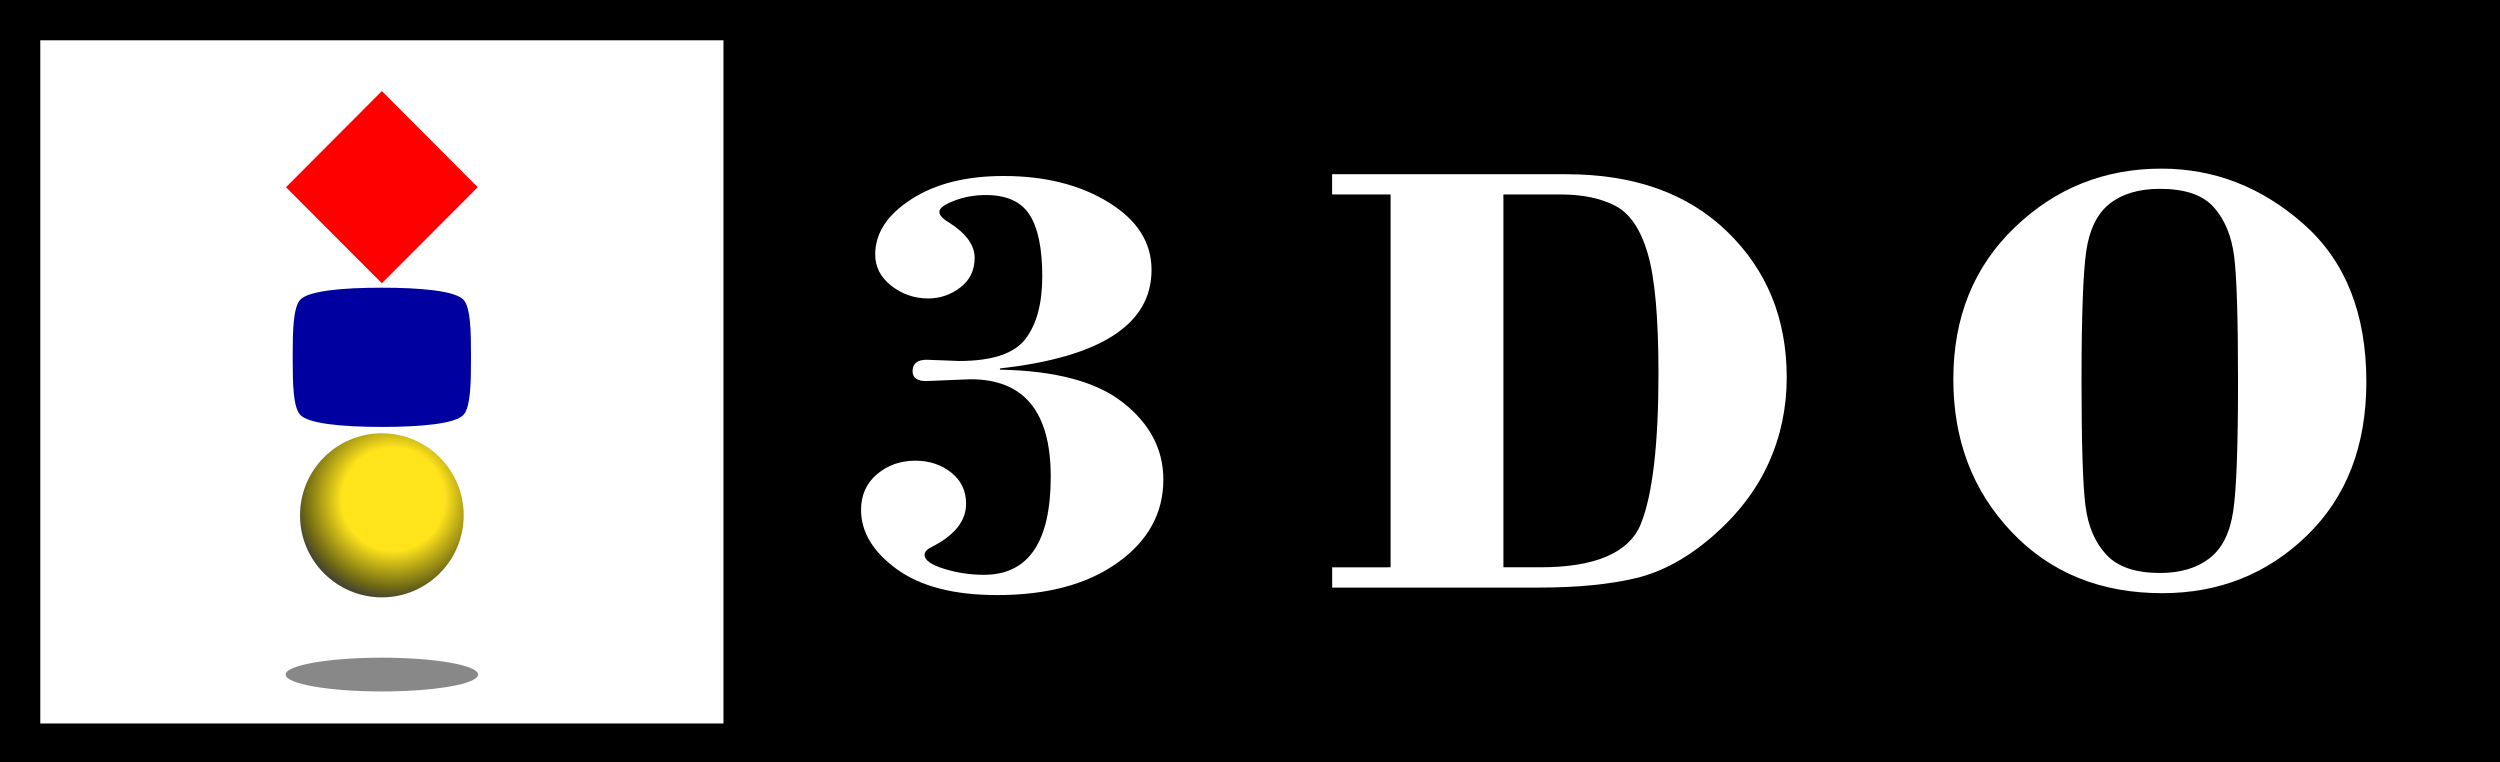 <?xml version="1.0" encoding="UTF-8" standalone="no"?>
<!-- Created with Inkscape (http://www.inkscape.org/) -->

<svg
   width="1016mm"
   height="309.88mm"
   viewBox="0 0 1016 309.88"
   version="1.1"
   id="svg1"
   inkscape:version="1.3.2 (091e20e, 2023-11-25, custom)"
   sodipodi:docname="3do.svg"
   xmlns:inkscape="http://www.inkscape.org/namespaces/inkscape"
   xmlns:sodipodi="http://sodipodi.sourceforge.net/DTD/sodipodi-0.dtd"
   xmlns="http://www.w3.org/2000/svg"
   xmlns:svg="http://www.w3.org/2000/svg">
  <rect x="0" y="0" width="1016" height="309.88" fill="#333333" stroke="none"/>
  <sodipodi:namedview
     id="namedview1"
     pagecolor="#ffffff"
     bordercolor="#000000"
     borderopacity="0.25"
     inkscape:showpageshadow="2"
     inkscape:pageopacity="0.0"
     inkscape:pagecheckerboard="0"
     inkscape:deskcolor="#d1d1d1"
     inkscape:document-units="mm"
     inkscape:zoom="0.28645984"
     inkscape:cx="3616.5628"
     inkscape:cy="1897.2991"
     inkscape:window-width="3840"
     inkscape:window-height="2054"
     inkscape:window-x="-11"
     inkscape:window-y="-11"
     inkscape:window-maximized="1"
     inkscape:current-layer="layer1" />
  <defs
     id="defs1">
    <radialGradient
       id="SVGID_1_"
       cx="-4249.296"
       cy="20521.629"
       r="151.532"
       gradientTransform="translate(4852.24,-19756.144)"
       gradientUnits="userSpaceOnUse">
				<stop
   offset="0.522"
   style="stop-color:#FFE41B"
   id="stop3" />

				<stop
   offset="0.893"
   style="stop-color:#716A13"
   id="stop4" />

				<stop
   offset="1"
   style="stop-color:#49482E"
   id="stop5" />

			</radialGradient>
  </defs>
  <g
     inkscape:label="Layer 1"
     inkscape:groupmode="layer"
     id="layer1"
     transform="translate(402.96,6.35)">
    <g
       id="g10"
       transform="matrix(0.265,0,0,0.265,-402.96,-6.35)">
	<rect
   width="3840"
   height="1171.2"
   id="rect1"
   x="0"
   y="0" />

	<g
   id="g3">
		<path
   class="st0"
   d="m 1533.5,565 v 1.9 c 85.5,1.6 148.7,18.6 189.4,51 40.8,32.4 61.2,71.6 61.2,117.6 0,51.3 -23.2,93.7 -69.6,127 -46.3,33.4 -108.1,50.1 -185.1,50.1 -66.6,0 -117.9,-13.3 -154.3,-39.9 -36.4,-26.6 -54.6,-56.8 -54.6,-90.8 0,-22.6 8.2,-40.9 24.5,-54.7 16.3,-13.8 35.9,-20.7 58.7,-20.7 21.4,0 39.8,6.1 55,18.1 15.3,12.2 22.9,28.2 22.9,47.9 0,26.5 -17.7,48.6 -53.2,66.5 -6.9,3.5 -10.5,7.5 -10.5,11.8 0,8.2 9.9,15.3 29.9,21.5 19.9,6.2 40.2,9.2 61.1,9.2 68.3,0 102.5,-50.2 102.5,-150.7 0,-99.5 -41.1,-149.2 -123.1,-149.2 l -68.1,2.8 c -13.7,0 -20.7,-5 -20.7,-15.2 0,-11.6 7.2,-17.5 21.7,-17.5 l 49.6,1.9 c 50.6,0 84.5,-11.2 101.8,-33.8 17.3,-22.5 25.8,-54.5 25.8,-96.1 0,-42.8 -6.5,-74.3 -19.5,-94.4 -13,-20.2 -35.4,-30.2 -67,-30.2 -17.2,0 -33.4,2.9 -48.5,8.7 -15.1,5.8 -22.8,11.5 -22.8,17.1 0,5.2 5,10.7 14.9,16.4 26,16.6 39.2,34.6 39.2,54 0,19.1 -7.2,34.2 -21.9,45.5 -14.6,11.2 -31,16.9 -49.3,16.9 -21.1,0 -39.9,-6.5 -56.4,-19.3 -16.5,-12.9 -24.9,-28.8 -24.9,-48.1 0,-32.6 18.4,-60.9 55.2,-84.6 36.8,-23.9 83.9,-35.8 141.6,-35.8 63.7,0 117.5,13.5 161.2,40.5 43.9,27 65.8,61.4 65.8,103.7 -0.1,83.3 -77.6,133.6 -232.5,150.9 z"
   id="path1"
   style="fill:#ffffff" />

		<path
   class="st0"
   d="M 2305.6,298.2 V 870 h 56 c 85.6,0 137.3,-22.5 155.1,-67.3 17.8,-44.9 26.7,-121.7 26.7,-230.4 0,-85 -5.5,-146.2 -16.4,-183.3 -10.8,-37.2 -27.4,-61.6 -49.6,-73.3 -22.2,-11.6 -50.4,-17.5 -84.5,-17.5 z M 2132.6,870 V 298.2 h -89.7 v -31 h 359.4 c 103.9,0 186.3,29.4 246.9,88.4 60.6,58.9 90.9,133.3 90.9,223.1 0,46.5 -9.2,90.4 -27.7,131.3 -18.5,41 -46.9,78.3 -85.3,111.8 -38.4,33.5 -77.8,55.1 -118.2,64.8 -40.4,9.6 -89.9,14.5 -148.8,14.5 H 2043 v -31 z"
   id="path2"
   style="fill:#ffffff" />

		<path
   class="st0"
   d="m 3432.2,584.4 c 0,-97 -2,-161 -6,-191.8 -4.1,-31 -14.4,-55.8 -31.1,-74.7 -16.7,-18.9 -44.2,-28.3 -82.6,-28.3 -32.3,0 -58.1,7.7 -77.3,22.9 -19.2,15.3 -31.1,39.8 -35.9,73.5 -4.7,33.7 -7.1,99.6 -7.1,197.5 0,97 2,161.2 6.1,192.5 4,31.3 14.7,56.3 32.2,74.9 17.4,18.6 44.7,27.8 82.1,27.8 30.9,0 56.2,-7.4 75.7,-22.4 19.5,-15 31.7,-39.3 36.6,-73 5,-33.7 7.3,-100.1 7.3,-198.9 z m -436.6,-2.7 c 0,-94.8 31.2,-172.4 93.9,-232.7 62.5,-60.2 137.6,-90.4 225.1,-90.4 81.3,0 154,28.3 218.1,85 64.3,56.7 96.3,137.4 96.3,241.9 0,98 -30.2,176.5 -90.9,235.6 -60.7,59 -134.8,88.6 -222.3,88.6 -94.6,0 -171.7,-31.5 -231,-94.1 C 3025.4,753 2995.6,675 2995.6,581.7 Z"
   id="path3"
   style="fill:#ffffff" />

	</g>

	<g
   id="g9">
		<rect
   x="61.8"
   y="61.8"
   class="st0"
   width="1047.7"
   height="1047.7"
   id="rect3"
   style="fill:#ffffff" />

		<g
   id="g8">
			
				<radialGradient
   id="radialGradient6"
   cx="-4249.296"
   cy="20521.629"
   r="151.532"
   gradientTransform="translate(4852.24,-19756.144)"
   gradientUnits="userSpaceOnUse">
				<stop
   offset="0.522"
   style="stop-color:#FFE41B"
   id="stop1" />

				<stop
   offset="0.893"
   style="stop-color:#716A13"
   id="stop2" />

				<stop
   offset="1"
   style="stop-color:#49482E"
   id="stop6" />

			</radialGradient>

			<path
   class="st1"
   d="m 460.1,790.3 c 0,-69.5 56.2,-125.8 125.5,-125.8 69.3,0 125.5,56.3 125.5,125.8 0,69.5 -56.2,125.8 -125.5,125.8 -69.3,0 -125.5,-56.3 -125.5,-125.8 z"
   id="path5"
   style="fill:url(#SVGID_1_)" />

			<g
   id="g7">
				<path
   class="st2"
   d="m 438,1034.5 c 0,-14.3 66.1,-25.9 147.6,-25.9 81.5,0 147.6,11.6 147.6,25.9 0,14.3 -66.1,25.9 -147.6,25.9 -81.5,0 -147.6,-11.6 -147.6,-25.9 z"
   id="path6"
   style="fill:#888888" />

				<polygon
   class="st3"
   points="585.6,139.7 732.6,287.1 585.6,434.4 438.6,287.1 "
   id="polygon6"
   style="fill:#ff0000" />

				<path
   class="st4"
   d="m 722.3,543.1 c 0,-35.4 -0.7,-70 -10.8,-82.6 -11.7,-14.7 -67.9,-19.3 -125.2,-19.3 h -1.4 c -57.4,0 -113.5,4.5 -125.2,19.3 -10,12.6 -10.8,47.2 -10.8,82.6 v 9.7 c 0,35.4 0.7,70 10.8,82.6 11.7,14.7 67.9,19.3 125.2,19.3 h 1.4 c 57.4,0 113.5,-4.5 125.2,-19.3 10,-12.6 10.8,-47.2 10.8,-82.6 z"
   id="path7"
   style="fill:#0000a0" />

			</g>

		</g>

	</g>

</g>
  </g>
</svg>
